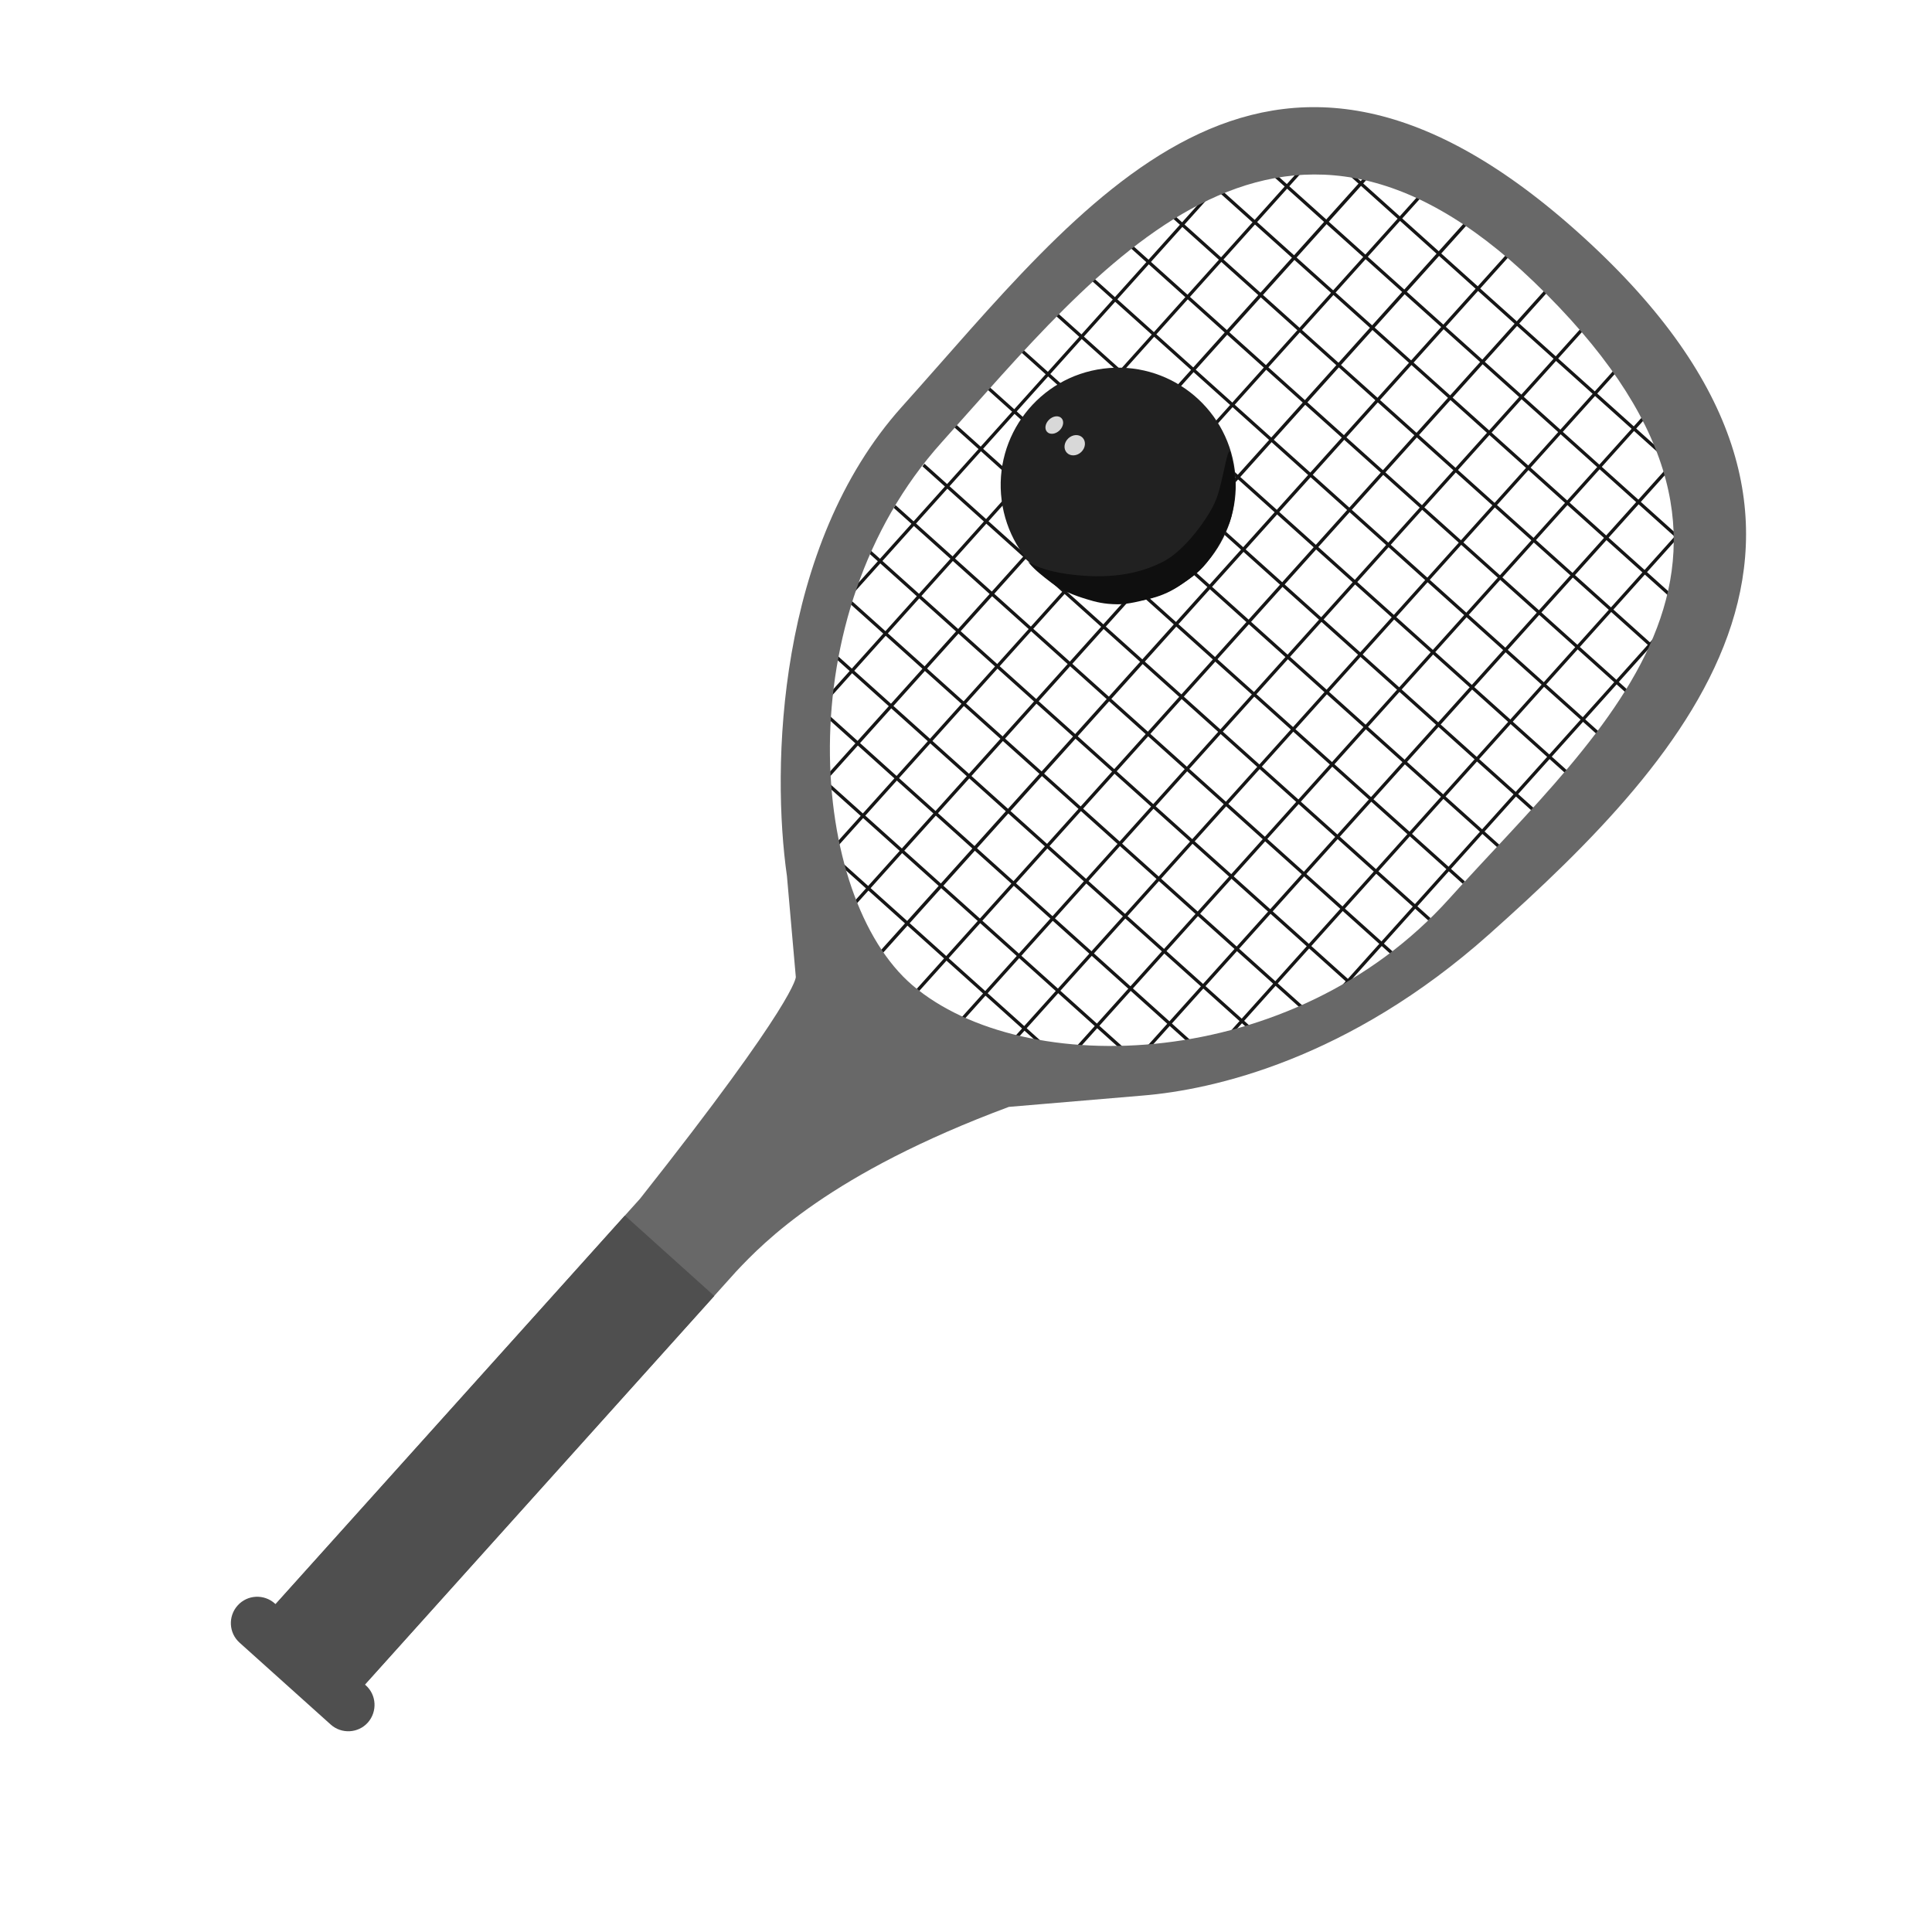 <?xml version="1.0" encoding="utf-8"?>
<!-- Generator: Adobe Illustrator 21.1.0, SVG Export Plug-In . SVG Version: 6.00 Build 0)  -->
<svg version="1.1" id="Warstwa_1" xmlns="http://www.w3.org/2000/svg" xmlns:xlink="http://www.w3.org/1999/xlink" x="0px" y="0px"
	 viewBox="0 0 1417.3 1417.3" style="enable-background:new 0 0 1417.3 1417.3;" xml:space="preserve">
<style type="text/css">
	.st0{clip-path:url(#SVGID_2_);}
	.st1{fill:#161616;}
	.st2{fill:none;stroke:#B1B1B1;stroke-width:1.125;stroke-miterlimit:10;}
	.st3{fill:#686868;}
	.st4{fill:#4F4F4F;}
	.st5{fill:#212121;}
	.st6{fill:#0F0F0F;}
	.st7{fill:#D8D8D8;}
</style>
<g id="squash">
	<g>
		<g>
			<defs>
				<path id="SVGID_1_" d="M669.4,722.8c-102.8-92.4-89.3-267.4,21.4-398.3C872.5,109.7,982.6,37.5,1151,192
					c218.6,200.6,26.9,339.6-87.8,467.1C948.6,786.7,772.3,815.2,669.4,722.8z"/>
			</defs>
			<clipPath id="SVGID_2_">
				<use xlink:href="#SVGID_1_"  style="overflow:visible;"/>
			</clipPath>
			<g class="st0">
				<g>
					
						<rect x="1034.1" y="-16.4" transform="matrix(0.668 -0.744 0.744 0.668 108.375 874.614)" class="st1" width="2.4" height="664.3"/>
					
						<rect x="1058.8" y="-43.9" transform="matrix(0.668 -0.744 0.744 0.668 136.974 883.89)" class="st1" width="2.4" height="664.3"/>
					<path class="st1" d="M1331.7,482.9"/>
					<path class="st1" d="M837.6,38.8"/>
					
						<rect x="1009.4" y="11" transform="matrix(0.668 -0.744 0.744 0.668 79.855 865.362)" class="st1" width="2.4" height="664.3"/>
					
						<rect x="984.7" y="38.4" transform="matrix(0.668 -0.744 0.744 0.668 51.261 856.084)" class="st1" width="2.4" height="664.3"/>
					
						<rect x="960.2" y="65.8" transform="matrix(0.668 -0.744 0.744 0.668 22.72 846.91)" class="st1" width="2.4" height="664.3"/>
					
						<rect x="935.5" y="93.3" transform="matrix(0.668 -0.744 0.744 0.668 -5.88 837.634)" class="st1" width="2.4" height="664.3"/>
					
						<rect x="910.8" y="120.6" transform="matrix(0.668 -0.744 0.744 0.668 -34.408 828.394)" class="st1" width="2.4" height="664.3"/>
					
						<rect x="886.2" y="148.1" transform="matrix(0.668 -0.744 0.744 0.668 -63.028 819.189)" class="st1" width="2.4" height="664.3"/>
					
						<rect x="861.5" y="175.6" transform="matrix(0.668 -0.744 0.744 0.668 -91.622 809.91)" class="st1" width="2.4" height="664.3"/>
					
						<rect x="836.9" y="202.9" transform="matrix(0.668 -0.744 0.744 0.668 -120.14 800.658)" class="st1" width="2.4" height="664.3"/>
					
						<rect x="812.2" y="230.4" transform="matrix(0.668 -0.744 0.744 0.668 -148.744 791.384)" class="st1" width="2.4" height="664.3"/>
					
						<rect x="787.6" y="257.8" transform="matrix(0.668 -0.744 0.744 0.668 -177.291 782.21)" class="st1" width="2.4" height="664.3"/>
					
						<rect x="762.9" y="285.3" transform="matrix(0.668 -0.744 0.744 0.668 -205.888 772.934)" class="st1" width="2.4" height="664.3"/>
					
						<rect x="738.3" y="312.7" transform="matrix(0.669 -0.744 0.744 0.669 -234.423 763.679)" class="st1" width="2.4" height="664.3"/>
					
						<rect x="713.6" y="340.1" transform="matrix(0.668 -0.744 0.744 0.668 -263.002 754.407)" class="st1" width="2.4" height="664.3"/>
					
						<rect x="688.9" y="367.6" transform="matrix(0.668 -0.744 0.744 0.668 -291.62 745.21)" class="st1" width="2.4" height="664.3"/>
					<line class="st2" x1="418.5" y1="505.1" x2="912.5" y2="949.2"/>
					
						<rect x="1028.2" y="-118.9" transform="matrix(0.668 -0.744 0.744 0.668 182.631 836.307)" class="st1" width="2.4" height="664.3"/>
					
						<rect x="1059.3" y="-141.7" transform="matrix(0.668 -0.744 0.744 0.668 209.943 851.861)" class="st1" width="2.4" height="664.3"/>
				</g>
				<g>
					
						<rect x="685" y="630.1" transform="matrix(0.668 -0.744 0.744 0.668 -132.234 966.059)" class="st1" width="664.3" height="2.4"/>
					
						<rect x="713.6" y="655.8" transform="matrix(0.668 -0.744 0.744 0.668 -141.867 995.853)" class="st1" width="664.3" height="2.4"/>
					<line class="st2" x1="1296.4" y1="435.8" x2="852.3" y2="929.8"/>
					<line class="st2" x1="1325" y1="461.5" x2="880.9" y2="955.5"/>
					<polygon class="st1" points="767.4,853.5 765.6,851.9 1223.5,342.5 1225.6,343.8 					"/>
					<polygon class="st1" points="738.8,827.8 737,826.2 1209.2,300.9 1210.9,302.6 					"/>
					<polygon class="st1" points="710.2,802.1 708.4,800.5 1194.3,260 1194.1,263.8 					"/>
					<polygon class="st1" points="681.6,776.4 679.8,774.8 1170.3,229.1 1172.1,230.7 					"/>
					<polygon class="st1" points="653,750.7 651.2,749.1 1140.1,205.2 1142.4,206.3 					"/>
					<polygon class="st1" points="624.4,725 622.6,723.3 1110.8,180.3 1113.6,180.8 					"/>
					<polygon class="st1" points="595.8,699.2 594,697.6 1086.2,150.1 1089.9,149.7 					"/>
					<polygon class="st1" points="567.2,673.5 565.4,671.9 1053,129.6 1054.7,131.3 					"/>
					<polygon class="st1" points="538.6,647.8 536.8,646.2 1009.7,120.1 1014.3,118.7 					"/>
					
						<rect x="399" y="373.1" transform="matrix(0.668 -0.744 0.744 0.668 -35.895 668.037)" class="st1" width="664.3" height="2.4"/>
					
						<rect x="370.4" y="347.4" transform="matrix(0.668 -0.744 0.744 0.668 -26.264 638.244)" class="st1" width="664.3" height="2.4"/>
					<line class="st2" x1="896" y1="75.9" x2="451.9" y2="569.9"/>
					<line class="st2" x1="867.4" y1="50.2" x2="423.3" y2="544.2"/>
				</g>
			</g>
		</g>
	</g>
	<path class="st3" d="M1092.4,685.4c148.1-132,304.8-301.8,63.5-516.5C926.2-35.5,794.3,150.7,661.7,298.3
		c-92,102.4-95.8,264.8-84.4,344.4c0,0,6.5,74.1,6.5,74c0,0,1.5,16.3-114.3,162.7L191.1,1189l65.6,59L540,932.8
		c20.4-21.7,68.9-72,200.1-120.8c0,0,98-8.3,98.1-8.3C889.9,799.5,989.5,777.1,1092.4,685.4z M669.4,722.8
		c-75.5-64.4-93.2-270.8,21.4-398.3c114.7-127.6,245.9-299,434.3-117.9c209.1,201.1,52.8,325-61.9,452.6
		C948.6,786.7,751.3,792.6,669.4,722.8z"/>
	<path class="st4" d="M268.3,1236.3l-0.6-0.5L524,950.7l-65.6-59l-256.2,285.1l-0.6-0.5c-7.9-7.1-20.2-6.5-27.3,1.5
		c-7.1,7.9-6.5,20.2,1.5,27.3l66.8,60c7.9,7.1,20.2,6.5,27.3-1.5C276.9,1255.6,276.3,1243.4,268.3,1236.3z"/>
	<g>
		
			<ellipse transform="matrix(0.992 -0.128 0.128 0.992 -38.733 107.458)" class="st5" cx="820" cy="356.3" rx="86.2" ry="86.2"/>
		<path class="st6" d="M902.8,332.6c4.9,19.7,3.2,28,3.2,28s-0.6,15.8-5.3,25.7c-5.2,10.9-6.6,14.4-13.1,23.4
			c-7,9.7-12.5,13.2-21.3,19.3c-6.4,4.4-13.2,7.7-21.2,9.8c-7.9,2-17.7,4.6-25.3,4.5c-9.9-0.1-16.1-1.7-22.5-3.7
			c-9.3-2.8-18.6-6.4-25.9-12c-7.3-5.6-12.2-9.5-16.1-14.1c-3.8-4.7,1.9,4.8,32.4,8.2c30.5,3.4,50.9-2,66-9.9
			c15.1-7.8,32.4-31.1,38-44.3S900.7,323.9,902.8,332.6z"/>
		
			<ellipse transform="matrix(0.723 -0.69 0.69 0.723 -1.108 620.518)" class="st7" cx="773.9" cy="311.6" rx="7.3" ry="5.5"/>
		<ellipse transform="matrix(0.723 -0.69 0.69 0.723 -7.175 634.972)" class="st7" cx="788.9" cy="326.4" rx="8" ry="6.9"/>
	</g>
</g>
</svg>
